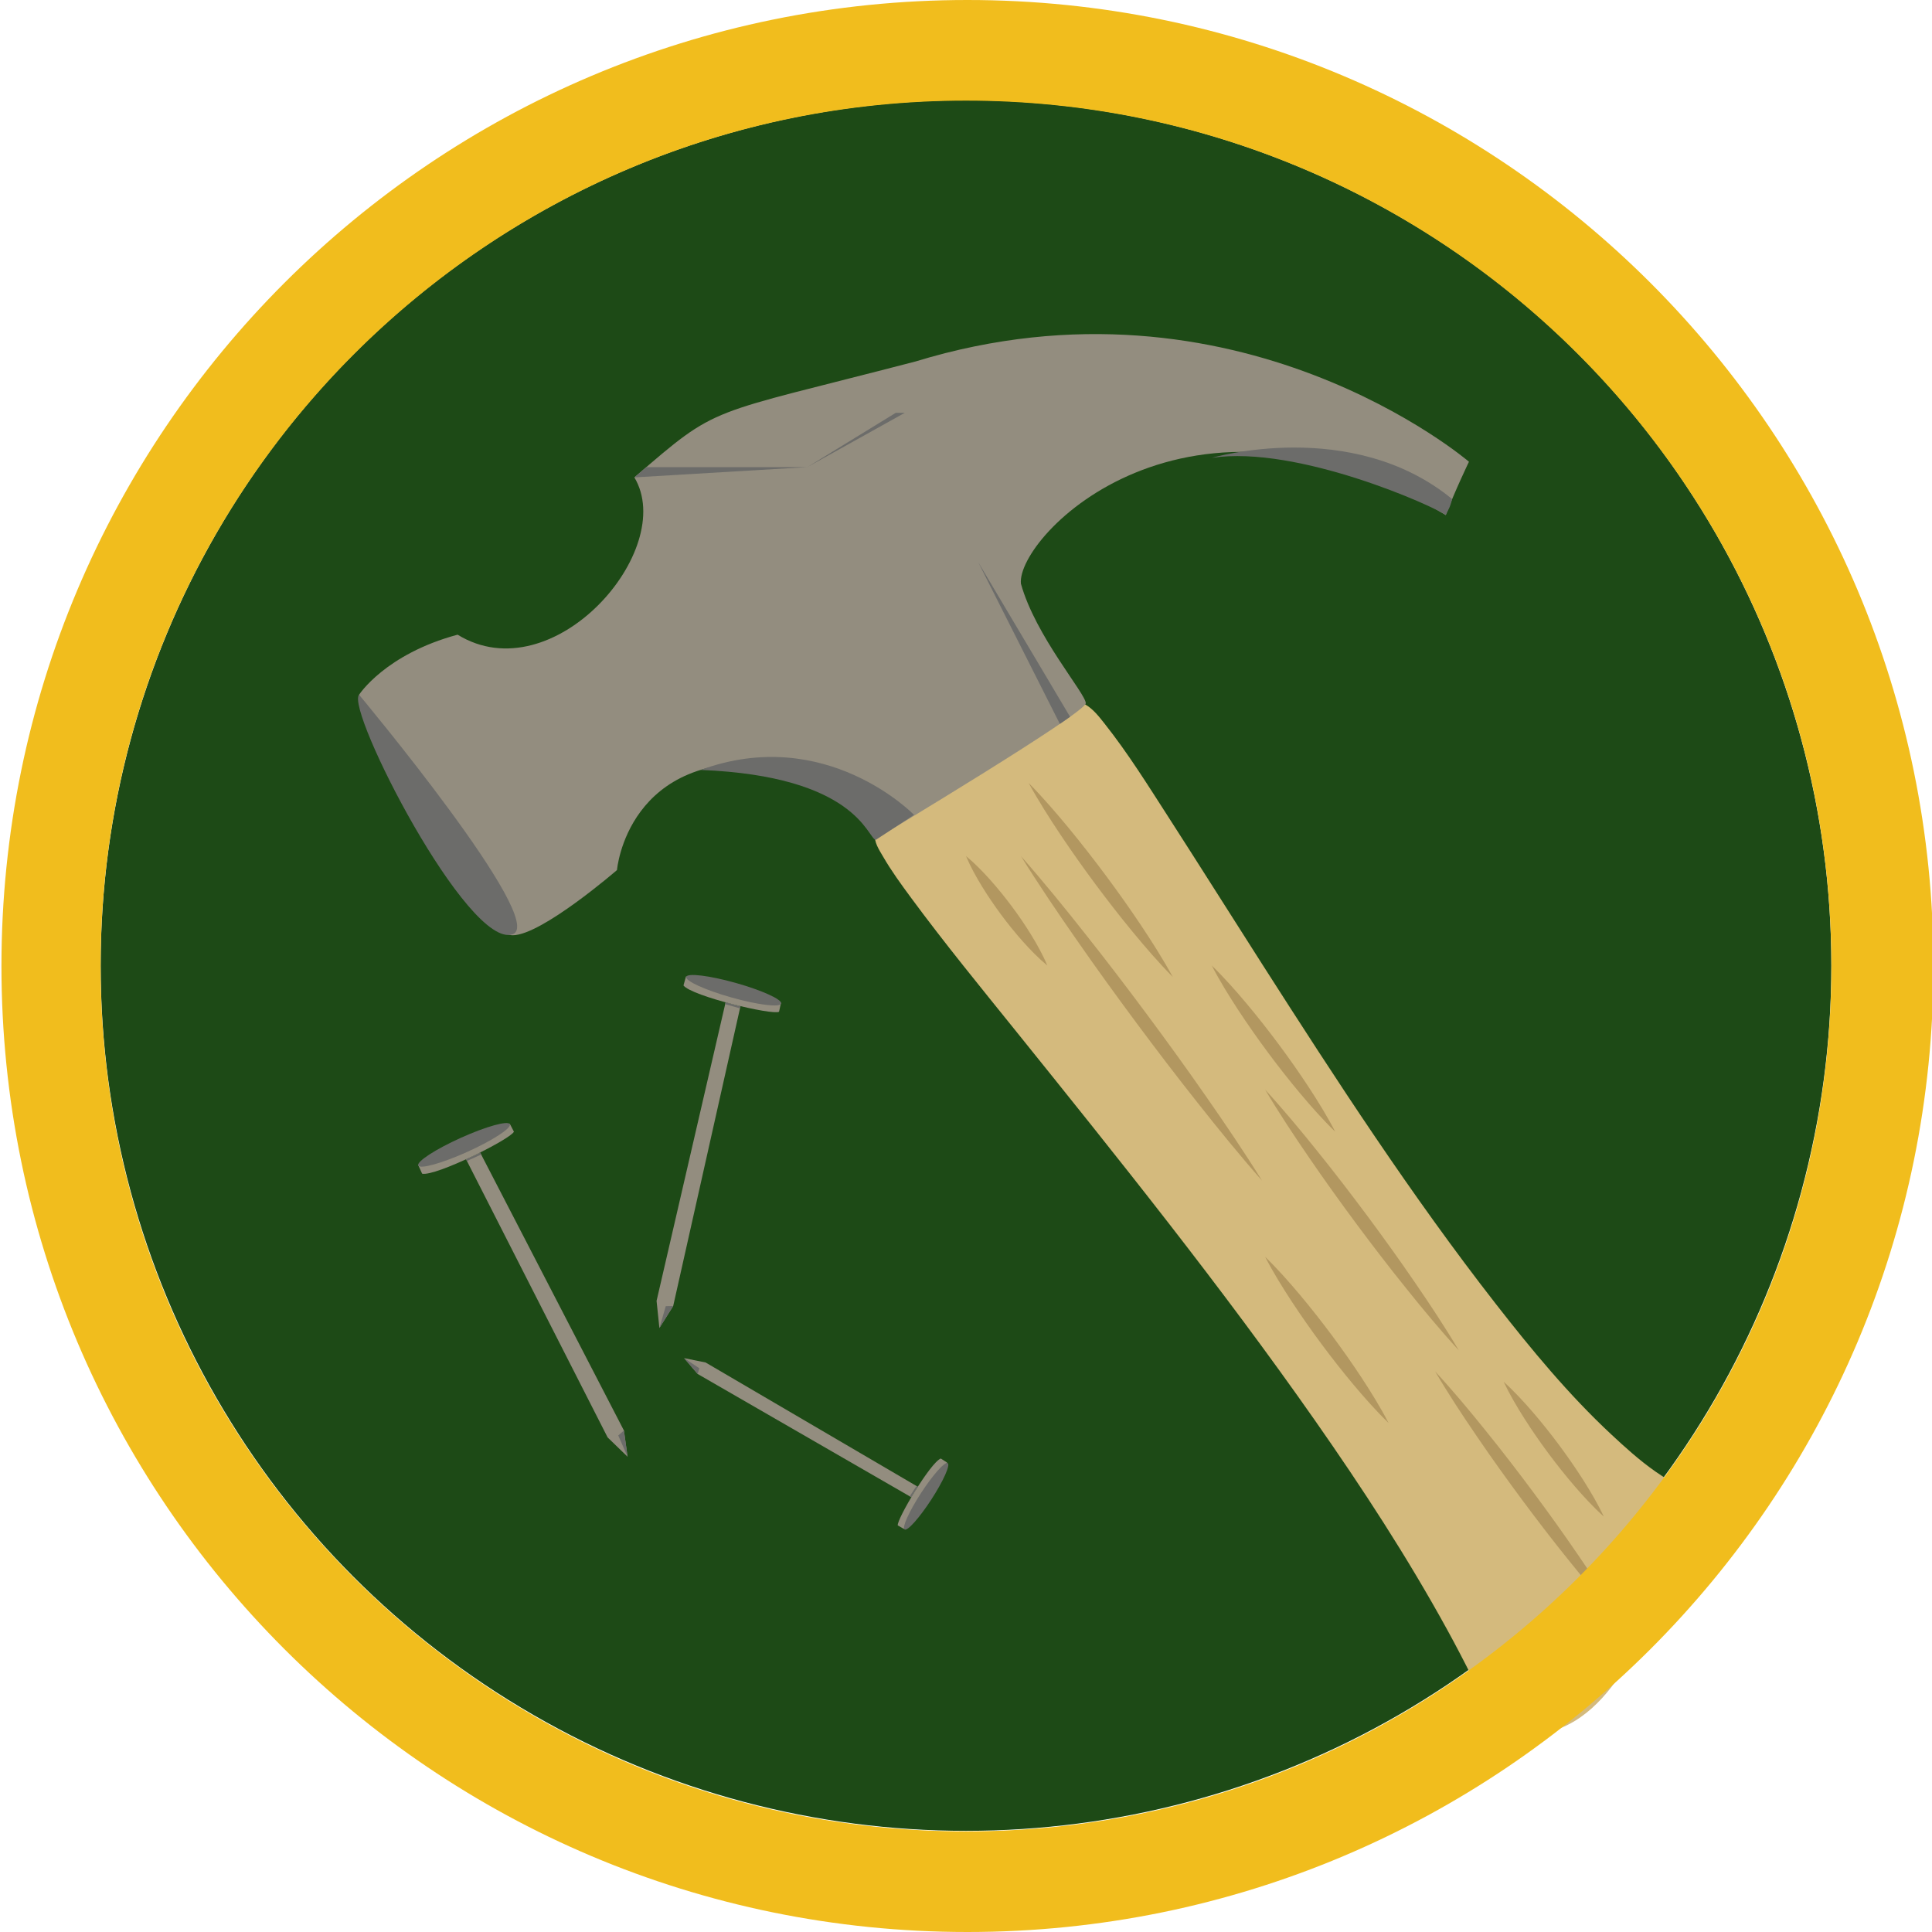 <?xml version="1.0" encoding="utf-8"?>
<!-- Generator: Adobe Illustrator 15.0.0, SVG Export Plug-In . SVG Version: 6.00 Build 0)  -->
<!DOCTYPE svg PUBLIC "-//W3C//DTD SVG 1.1//EN" "http://www.w3.org/Graphics/SVG/1.1/DTD/svg11.dtd">
<svg version="1.1" id="Layer_1" xmlns="http://www.w3.org/2000/svg" xmlns:xlink="http://www.w3.org/1999/xlink" x="0px" y="0px"
	 width="1000px" height="1000px" viewBox="0 0 1000 1000" enable-background="new 0 0 1000 1000" xml:space="preserve">
<circle fill="#1D4A16" cx="500" cy="499.75" r="447.895"/>
<g>
	<path fill="#D4BA7D" d="M455.219,433.057c6.747-20.844,83.715-70.842,105.013-67.913c21.296,2.931,228.508,393.379,325.118,410.401
		c-35.417,52.643-49.434,132.791-109.371,119.127C700.503,717.679,448.472,453.903,455.219,433.057z"/>
	<g>
		<path fill="#D4BA7D" d="M457.374,434.324c1.833-5.32,5.993-9.748,9.832-13.71c6.067-6.263,12.911-11.774,19.857-17.022
			c15.049-11.37,31.31-21.525,48.404-29.525c6.448-3.018,13.242-5.874,20.284-7.135c1.178-0.211,2.368-0.327,3.562-0.381
			c0.371-0.017,2.611,0.215,1.877,0.026c0.077,0.02-0.639-0.458,0.267,0.231c3.214,2.447,6.929,7.581,9.745,11.34
			c12.83,17.122,24.209,35.383,35.738,53.387c16.8,26.237,33.4,52.603,50.237,78.817c38.194,59.465,77.143,118.833,121.303,174.092
			c17.814,22.291,36.596,44.19,57.962,63.183c14.135,12.562,30.958,25.938,50.08,29.412c-1.109-0.92-2.219-1.84-3.328-2.761
			c-17.495,26.197-28.356,56.019-44.574,82.935c-6.844,11.358-15.028,22.457-26.176,29.917c-11.275,7.545-24.59,8.904-37.639,6.05
			c1.095,0.72,2.189,1.44,3.284,2.161c-15.473-36.164-35.285-70.38-56.311-103.561c-23.506-37.095-48.943-72.945-75.15-108.171
			c-47.115-63.331-97.404-124.137-146.396-185.998c-11.015-13.909-22.062-27.856-32.175-42.443
			c-3.003-4.332-5.949-8.742-8.393-13.419C458.664,439.833,456.716,436.554,457.374,434.324c0.451-1.53-3.992-3.615-4.311-2.534
			c-1.078,3.658,2.231,8.491,3.935,11.447c4.341,7.534,9.52,14.606,14.672,21.597c17.428,23.644,36.089,46.395,54.5,69.271
			c52.99,65.846,105.947,131.812,154.435,201.089c24.519,35.032,47.95,70.937,68.524,108.446
			c8.997,16.402,17.377,33.16,24.738,50.363c1.203,2.812,6.699,2.873,9.09,3.215c4.376,0.625,8.835,0.661,13.226,0.194
			c7.888-0.838,15.284-3.982,21.756-8.484c16.52-11.493,26.618-30.945,35.558-48.386c10.984-21.429,20.595-43.646,34.009-63.73
			c0.782-1.172-2.643-2.637-3.328-2.761c-19.432-3.531-36.331-18.681-50.267-31.677c-21.965-20.483-41.249-43.834-59.685-67.478
			c-43.697-56.042-82.536-115.822-120.794-175.646c-16.216-25.357-32.234-50.842-48.537-76.144
			c-10.58-16.419-21.002-33.206-33.149-48.534c-2.8-3.533-5.847-7.503-9.807-9.813c-7.73-4.509-20.604,2.095-27.649,5.183
			c-17.148,7.516-33.289,17.71-48.382,28.724c-11.302,8.248-25.147,18.052-31.839,30.746c-0.402,0.763-0.723,1.562-1.004,2.376
			C452.553,433.271,456.988,435.443,457.374,434.324z"/>
	</g>
</g>
<g>
	<path fill="#B29760" d="M742.838,709.871c9.172,9.918,17.789,20.248,26.212,30.723c8.456,10.449,16.632,21.107,24.652,31.881
		c8.007,10.784,15.848,21.69,23.412,32.803c7.598,11.088,14.995,22.323,21.835,33.974c-9.179-9.913-17.8-20.24-26.221-30.716
		c-8.454-10.451-16.632-21.108-24.644-31.888c-7.998-10.79-15.841-21.695-23.403-32.809
		C757.086,732.75,749.685,721.517,742.838,709.871z"/>
</g>
<path fill="#F1BD1D" d="M500.75,0c-276.143,0-500,223.857-500,500s223.857,500,500,500s500-223.857,500-500S776.893,0,500.75,0z
	 M500,947.917C252.622,947.917,52.083,747.378,52.083,500C52.083,252.623,252.622,52.083,500,52.083S947.916,252.623,947.916,500
	C947.916,747.378,747.377,947.917,500,947.917z"/>
<path fill="#938D7F" d="M209.855,416.594c0,0,40.498,67.497,55.497,67.497s53.998-33.749,53.998-33.749s5.25-62.747,82.496-54.747
	c36.749,12.999,53.374,37.462,53.374,37.462S562,369,562,364s-26.069-34.758-33.582-61.899
	c-2.34-24.599,86.417-116.495,219.91-35.499c4.5-12,11.999-27.61,11.999-27.61s-119.993-102.883-286.485-51.886
	c-109.495,28.499-101.24,21.856-145.493,59.997c22.499,37.498-41.998,111.807-91.496,81.402
	c-37.498,10.093-50.998,31.092-50.998,31.092L209.855,416.594z"/>
<g>
	<path fill="#B29760" d="M500,443.092c4.671,3.857,8.782,8.13,12.724,12.529c3.92,4.416,7.619,8.995,11.13,13.713
		c3.512,4.718,6.826,9.583,9.922,14.61c3.075,5.043,5.977,10.214,8.313,15.806c-4.679-3.852-8.791-8.123-12.731-12.523
		c-3.919-4.416-7.619-8.994-11.122-13.719c-3.504-4.724-6.819-9.588-9.915-14.616C505.247,453.848,502.344,448.678,500,443.092z"/>
</g>
<g>
	<path fill="#B29760" d="M627.203,499.75c6.487,6.302,12.415,13.021,18.173,19.865c5.736,6.86,11.252,13.885,16.579,21.049
		c5.328,7.163,10.459,14.474,15.371,21.945c4.892,7.488,9.609,15.105,13.763,23.142c-6.495-6.297-12.424-13.014-18.181-19.859
		c-5.735-6.86-11.252-13.885-16.571-21.055c-5.32-7.169-10.452-14.478-15.364-21.951
		C636.083,515.396,631.363,507.781,627.203,499.75z"/>
</g>
<g>
	<path fill="#B29760" d="M654.832,650.533c6.487,6.302,12.415,13.021,18.173,19.864c5.736,6.86,11.252,13.885,16.579,21.049
		c5.328,7.164,10.459,14.474,15.371,21.946c4.892,7.487,9.609,15.104,13.763,23.141c-6.495-6.297-12.424-13.014-18.181-19.859
		c-5.735-6.86-11.252-13.884-16.571-21.054c-5.32-7.169-10.452-14.479-15.364-21.951
		C663.713,666.18,658.992,658.564,654.832,650.533z"/>
</g>
<g>
	<path fill="#B29760" d="M778.296,715.201c5.482,4.949,10.404,10.314,15.157,15.806c4.731,5.507,9.242,11.179,13.563,16.989
		c4.323,5.811,8.449,11.768,12.356,17.887c3.887,6.135,7.6,12.398,10.747,19.082c-5.489-4.943-10.414-10.308-15.165-15.8
		c-4.73-5.508-9.241-11.179-13.556-16.995c-4.315-5.816-8.442-11.772-12.349-17.893
		C785.166,728.142,781.451,721.879,778.296,715.201z"/>
</g>
<g>
	<path fill="#B29760" d="M528.418,443.093c11.562,13.136,22.57,26.683,33.383,40.375c10.847,13.667,21.412,27.542,31.823,41.534
		c10.396,14.001,20.628,28.126,30.582,42.455c9.987,14.306,19.776,28.759,29.006,43.627c-11.569-13.131-22.58-26.676-33.391-40.369
		c-10.845-13.669-21.413-27.543-31.815-41.54c-10.388-14.008-20.621-28.13-30.573-42.462
		C547.446,472.407,537.655,457.956,528.418,443.093z"/>
</g>
<g>
	<path fill="#B29760" d="M654.832,563.998c9.517,10.382,18.478,21.175,27.244,32.113c8.801,10.912,17.321,22.034,25.686,33.271
		c8.351,11.248,16.536,22.618,24.444,34.193c7.942,11.551,15.685,23.25,22.868,35.364c-9.523-10.376-18.488-21.167-27.253-32.106
		c-8.799-10.915-17.32-22.035-25.677-33.277c-8.343-11.254-16.529-22.622-24.436-34.2
		C669.769,587.804,662.022,576.106,654.832,563.998z"/>
</g>
<g>
	<path fill="#B29760" d="M532.414,405.241c7.381,7.505,14.202,15.426,20.854,23.473c6.629,8.063,13.038,16.29,19.259,24.657
		c6.222,8.366,12.247,16.878,18.053,25.554c5.784,8.69,11.396,17.51,16.442,26.749c-7.389-7.5-14.211-15.419-20.861-23.467
		c-6.629-8.064-13.038-16.29-19.251-24.663c-6.214-8.372-12.239-16.884-18.045-25.559
		C543.081,423.293,537.468,414.475,532.414,405.241z"/>
</g>
<path fill="#6C6C6A" d="M185.856,359.597c0,0,98.041,117.438,79.491,123.968C242.333,491.667,178.778,367.382,185.856,359.597z"/>
<path fill="#6C6C6A" d="M473.092,421.771c0,0-45.545-47.058-110.485-23.247c80.635,3.174,86.227,34.977,90.643,36.227"/>
<path fill="#6C6C6A" d="M627.203,236.986c0,0,72.407-21.343,124.436,21.335c-1.305,4.678-0.982,3.381-3.311,8.28
	C743.097,262.458,671.75,230.25,627.203,236.986z"/>
<polygon fill="#6C6C6A" points="328.349,247.103 334.528,241.781 417.85,241.781 "/>
<polygon fill="#6C6C6A" points="417.85,241.781 463.667,213.667 468.333,213.667 "/>
<polygon fill="#6C6C6A" points="548.579,374.694 506.333,291 553.864,371.013 "/>
<path fill="#938D7F" d="M216.446,602.998c0,0,0,0,2.054,4.502c7,1.5,46-18,47.5-21.75c-2.152-4.129-2.152-4.129-2.152-4.129
	L216.446,602.998z"/>
<ellipse transform="matrix(0.912 -0.411 0.411 0.912 -222.266 151.09)" fill="#6C6C6A" cx="240.147" cy="592.31" rx="26" ry="4"/>
<polygon fill="#938D7F" points="241.223,600.037 248.519,596.537 322.952,740.439 324.833,754 314.5,744 "/>
<polygon fill="#6C6C6A" points="322.952,740.439 320,743 324.833,754 "/>
<path fill="#6C6C6A" d="M241.223,600.037c0,0,7.022-3.088,7.296-3.5c0.357,0.322,0.545,1.055,0.545,1.055l-7.394,3.324
	L241.223,600.037z"/>
<path fill="#938D7F" d="M490.226,757.036c0,0,0,0-3.278-2.112c-5.282,1.983-22.859,31.509-22.259,34.635
	c3.184,1.824,3.184,1.824,3.184,1.824L490.226,757.036z"/>
<ellipse transform="matrix(-0.545 0.838 -0.838 -0.545 1389.245 794.995)" fill="#6C6C6A" cx="479.049" cy="774.209" rx="20.49" ry="3.151"/>
<polygon fill="#938D7F" points="475.048,769.54 471.697,774.965 361.104,711.166 354.087,702.971 365.196,705.209 "/>
<polygon fill="#6C6C6A" points="361.104,711.166 361.973,708.212 354.087,702.971 "/>
<path fill="#6C6C6A" d="M475.048,769.54c0,0-3.345,5.036-3.352,5.425c-0.373-0.061-0.811-0.467-0.811-0.467l3.492-5.35
	L475.048,769.54z"/>
<path fill="#938D7F" d="M355.065,505.396c0,0,0,0-1.296,4.683c4.319,5.546,45.962,15.489,49.457,13.615
	c0.987-4.464,0.987-4.464,0.987-4.464L355.065,505.396z"/>
<ellipse transform="matrix(0.963 0.271 -0.271 0.963 153.012 -83.699)" fill="#6C6C6A" cx="379.639" cy="512.313" rx="25.529" ry="3.927"/>
<polygon fill="#938D7F" points="375.571,518.805 383.268,520.776 348.442,675.995 341.301,687.383 339.837,673.34 "/>
<polygon fill="#6C6C6A" points="348.442,675.995 344.606,676.059 341.301,687.383 "/>
<path fill="#6C6C6A" d="M375.571,518.805c0,0,7.231,2.108,7.697,1.972c0.066,0.468-0.255,1.138-0.255,1.138l-7.66-2.166
	L375.571,518.805z"/>
</svg>
